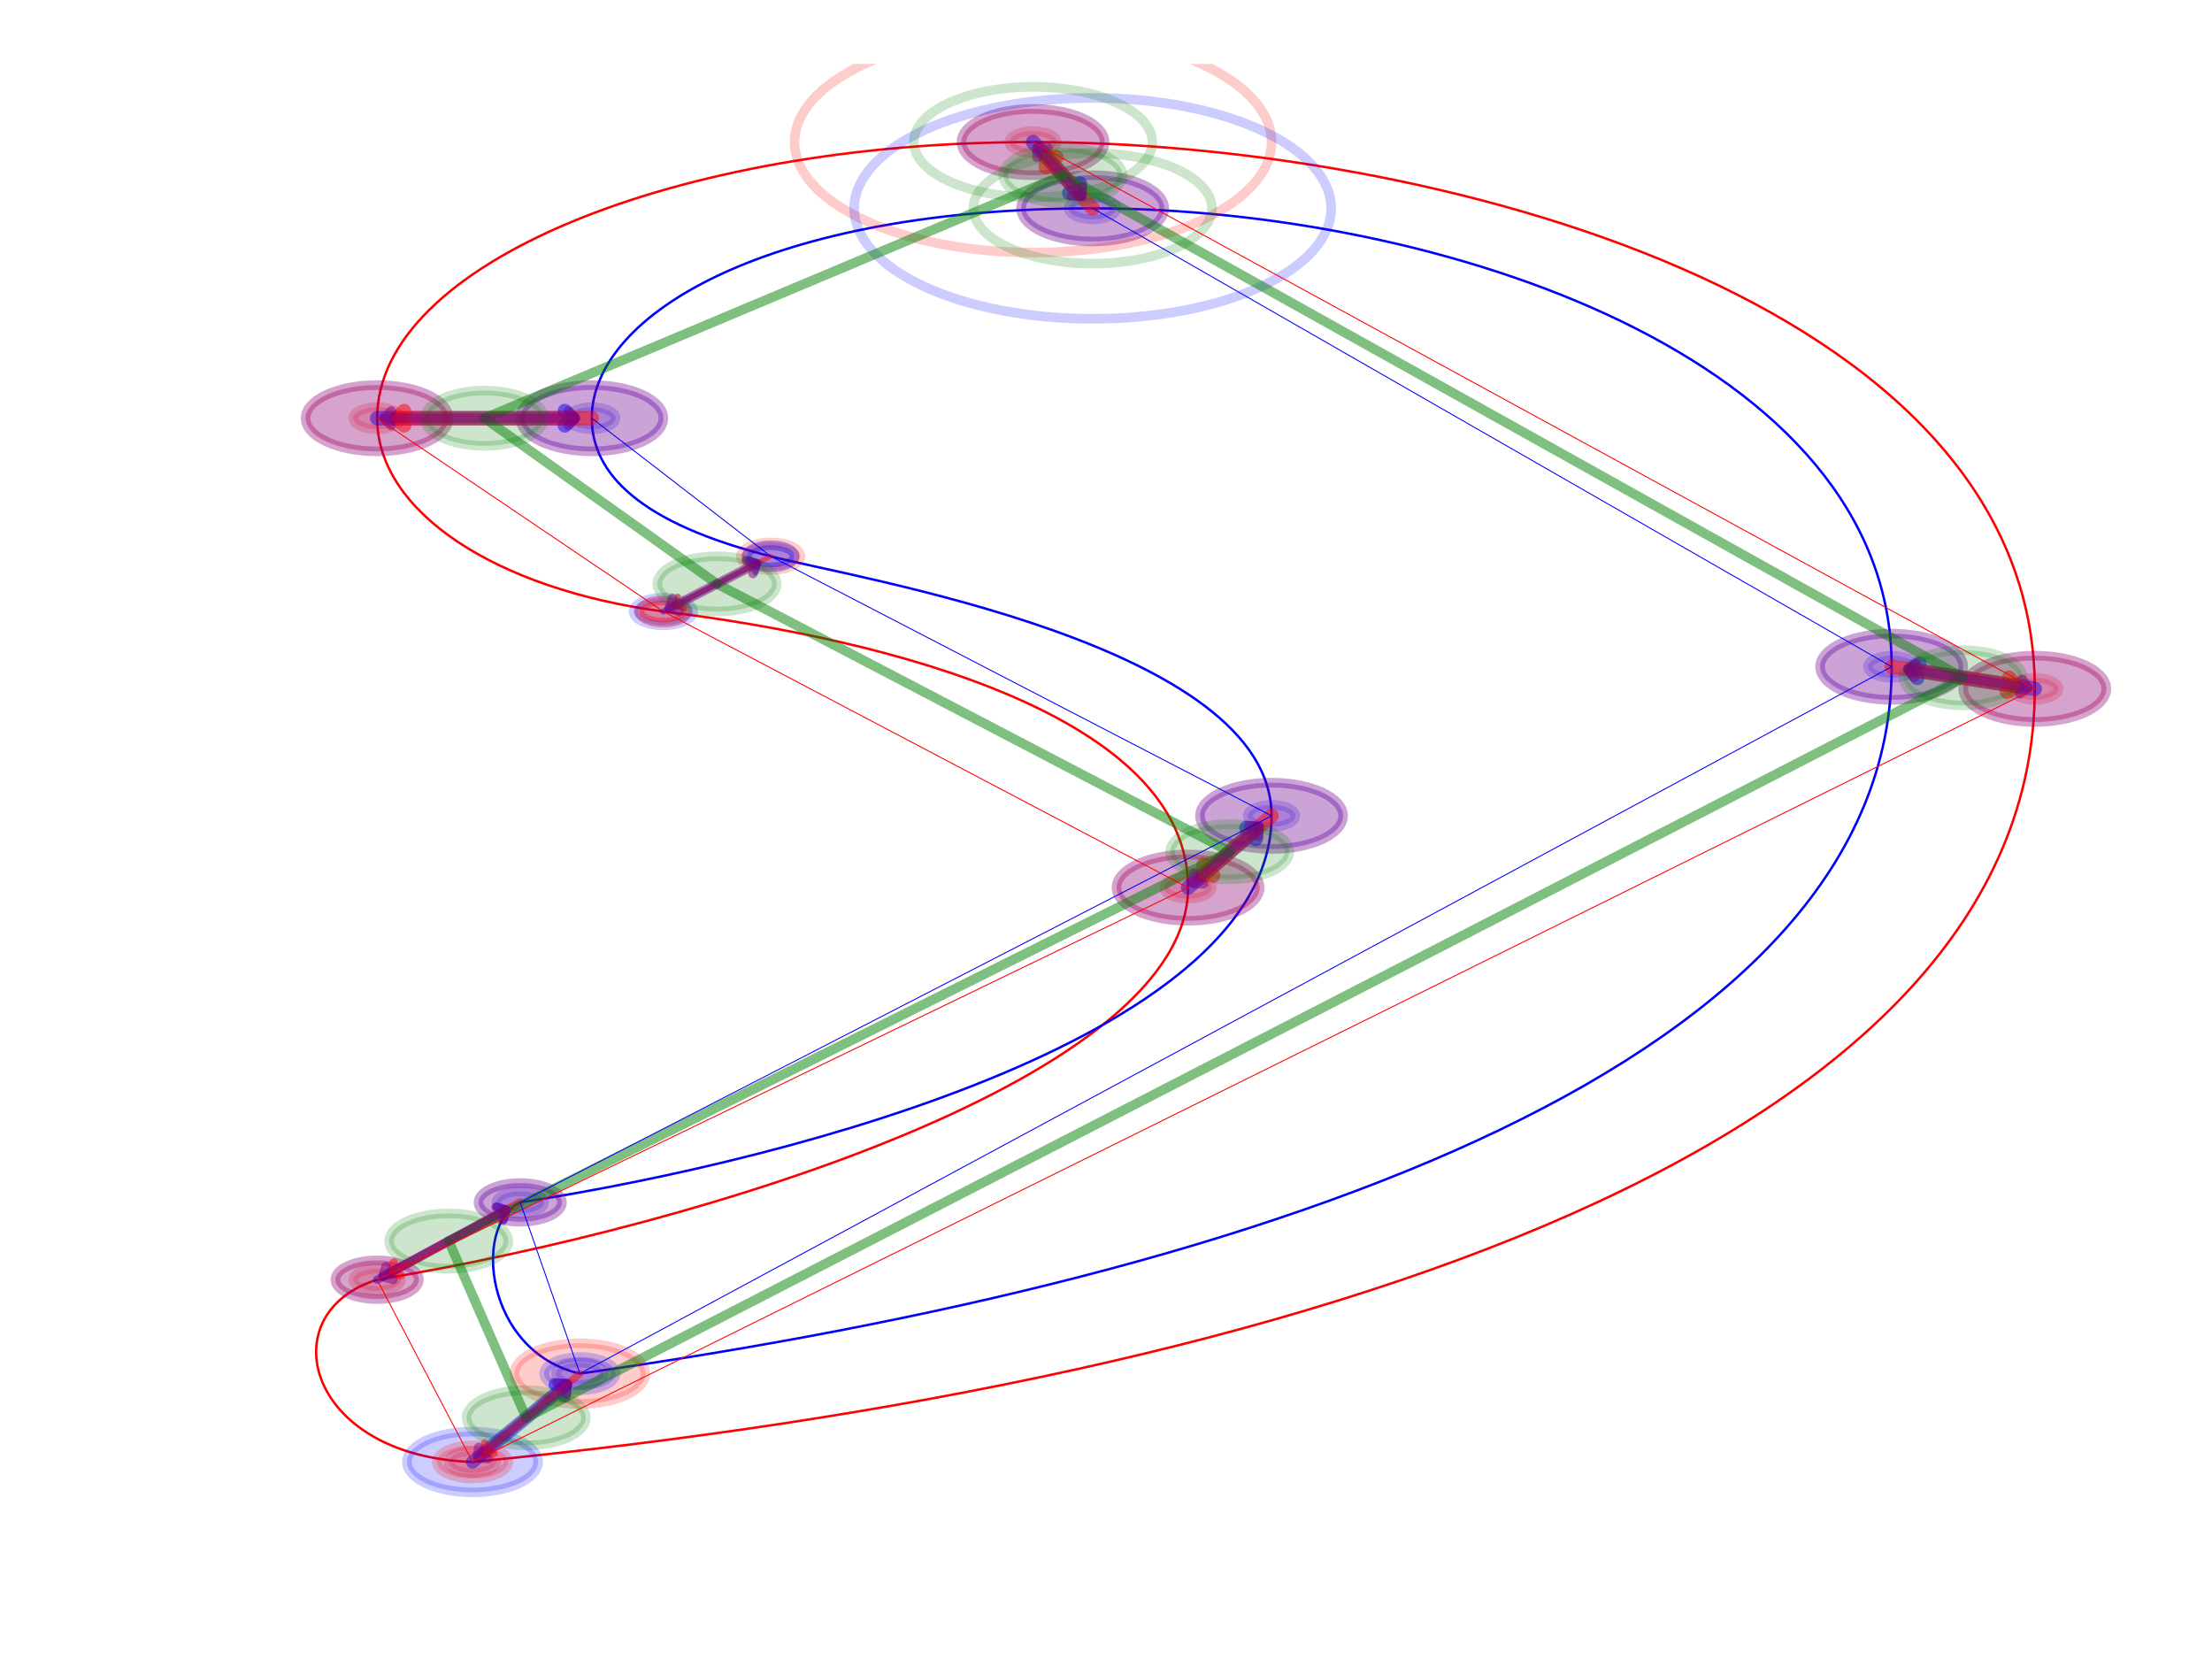 <?xml version="1.0" encoding="utf-8" standalone="no"?>
<!DOCTYPE svg PUBLIC "-//W3C//DTD SVG 1.1//EN"
  "http://www.w3.org/Graphics/SVG/1.1/DTD/svg11.dtd">
<!-- Created with matplotlib (http://matplotlib.org/) -->
<svg height="345.6pt" version="1.1" viewBox="0 0 460.8 345.6" width="460.8pt" xmlns="http://www.w3.org/2000/svg" xmlns:xlink="http://www.w3.org/1999/xlink">
 <defs>
  <style type="text/css">
*{stroke-linecap:butt;stroke-linejoin:round;}
  </style>
 </defs>
 <g id="figure_1">
  <g id="patch_1">
   <path d="M 0 345.6 
L 460.8 345.6 
L 460.8 0 
L 0 0 
z
" style="fill:#ffffff;"/>
  </g>
  <g id="axes_1">
   <g id="patch_2">
    <path clip-path="url(#pa47d037d42)" d="M 215.201 31.9 
C 216.519 31.9 217.783 31.657 218.715 31.226 
C 219.646 30.794 220.17 30.209 220.17 29.599 
C 220.17 28.988 219.646 28.403 218.715 27.972 
C 217.783 27.54 216.519 27.298 215.201 27.298 
C 213.884 27.298 212.62 27.54 211.688 27.972 
C 210.756 28.403 210.233 28.988 210.233 29.599 
C 210.233 30.209 210.756 30.794 211.688 31.226 
C 212.62 31.657 213.884 31.9 215.201 31.9 
z
" style="fill:#ff0000;opacity:0.2;stroke:#ff0000;stroke-linejoin:miter;stroke-width:2;"/>
   </g>
   <g id="patch_3">
    <path clip-path="url(#pa47d037d42)" d="M 423.879 145.793 
C 425.197 145.793 426.461 145.55 427.393 145.119 
C 428.325 144.687 428.848 144.102 428.848 143.492 
C 428.848 142.882 428.325 142.296 427.393 141.865 
C 426.461 141.433 425.197 141.191 423.879 141.191 
C 422.562 141.191 421.298 141.433 420.366 141.865 
C 419.434 142.296 418.911 142.882 418.911 143.492 
C 418.911 144.102 419.434 144.687 420.366 145.119 
C 421.298 145.55 422.562 145.793 423.879 145.793 
z
" style="fill:#ff0000;opacity:0.2;stroke:#ff0000;stroke-linejoin:miter;stroke-width:2;"/>
   </g>
   <g id="patch_4">
    <path clip-path="url(#pa47d037d42)" d="M 98.441 306.854 
C 99.759 306.854 101.022 306.612 101.954 306.18 
C 102.886 305.749 103.409 305.163 103.409 304.553 
C 103.409 303.943 102.886 303.358 101.954 302.926 
C 101.022 302.495 99.759 302.252 98.441 302.252 
C 97.123 302.252 95.859 302.495 94.928 302.926 
C 93.996 303.358 93.472 303.943 93.472 304.553 
C 93.472 305.163 93.996 305.749 94.928 306.18 
C 95.859 306.612 97.123 306.854 98.441 306.854 
z
" style="fill:#ff0000;opacity:0.2;stroke:#ff0000;stroke-linejoin:miter;stroke-width:2;"/>
   </g>
   <g id="patch_5">
    <path clip-path="url(#pa47d037d42)" d="M 78.567 268.89 
C 79.884 268.89 81.148 268.647 82.08 268.216 
C 83.012 267.784 83.535 267.199 83.535 266.589 
C 83.535 265.978 83.012 265.393 82.08 264.962 
C 81.148 264.53 79.884 264.288 78.567 264.288 
C 77.249 264.288 75.985 264.53 75.053 264.962 
C 74.122 265.393 73.598 265.978 73.598 266.589 
C 73.598 267.199 74.122 267.784 75.053 268.216 
C 75.985 268.647 77.249 268.89 78.567 268.89 
z
" style="fill:#ff0000;opacity:0.2;stroke:#ff0000;stroke-linejoin:miter;stroke-width:2;"/>
   </g>
   <g id="patch_6">
    <path clip-path="url(#pa47d037d42)" d="M 247.497 187.209 
C 248.814 187.209 250.078 186.966 251.01 186.535 
C 251.942 186.103 252.465 185.518 252.465 184.908 
C 252.465 184.297 251.942 183.712 251.01 183.281 
C 250.078 182.849 248.814 182.607 247.497 182.607 
C 246.179 182.607 244.915 182.849 243.983 183.281 
C 243.052 183.712 242.528 184.297 242.528 184.908 
C 242.528 185.518 243.052 186.103 243.983 186.535 
C 244.915 186.966 246.179 187.209 247.497 187.209 
z
" style="fill:#ff0000;opacity:0.2;stroke:#ff0000;stroke-linejoin:miter;stroke-width:2;"/>
   </g>
   <g id="patch_7">
    <path clip-path="url(#pa47d037d42)" d="M 138.189 129.687 
C 139.507 129.687 140.771 129.444 141.702 129.013 
C 142.634 128.581 143.158 127.996 143.158 127.386 
C 143.158 126.776 142.634 126.19 141.702 125.759 
C 140.771 125.327 139.507 125.085 138.189 125.085 
C 136.871 125.085 135.608 125.327 134.676 125.759 
C 133.744 126.19 133.221 126.776 133.221 127.386 
C 133.221 127.996 133.744 128.581 134.676 129.013 
C 135.608 129.444 136.871 129.687 138.189 129.687 
z
" style="fill:#ff0000;opacity:0.2;stroke:#ff0000;stroke-linejoin:miter;stroke-width:2;"/>
   </g>
   <g id="patch_8">
    <path clip-path="url(#pa47d037d42)" d="M 78.567 89.421 
C 79.884 89.421 81.148 89.179 82.08 88.747 
C 83.012 88.316 83.535 87.731 83.535 87.121 
C 83.535 86.51 83.012 85.925 82.08 85.494 
C 81.148 85.062 79.884 84.82 78.567 84.82 
C 77.249 84.82 75.985 85.062 75.053 85.494 
C 74.122 85.925 73.598 86.51 73.598 87.121 
C 73.598 87.731 74.122 88.316 75.053 88.747 
C 75.985 89.179 77.249 89.421 78.567 89.421 
z
" style="fill:#ff0000;opacity:0.2;stroke:#ff0000;stroke-linejoin:miter;stroke-width:2;"/>
   </g>
   <g id="patch_9">
    <path clip-path="url(#pa47d037d42)" d="M 227.623 45.705 
C 228.94 45.705 230.204 45.462 231.136 45.031 
C 232.068 44.599 232.591 44.014 232.591 43.404 
C 232.591 42.794 232.068 42.208 231.136 41.777 
C 230.204 41.345 228.94 41.103 227.623 41.103 
C 226.305 41.103 225.041 41.345 224.109 41.777 
C 223.178 42.208 222.654 42.794 222.654 43.404 
C 222.654 44.014 223.178 44.599 224.109 45.031 
C 225.041 45.462 226.305 45.705 227.623 45.705 
z
" style="fill:#0000ff;opacity:0.2;stroke:#0000ff;stroke-linejoin:miter;stroke-width:2;"/>
   </g>
   <g id="patch_10">
    <path clip-path="url(#pa47d037d42)" d="M 394.068 141.191 
C 395.386 141.191 396.65 140.949 397.582 140.517 
C 398.513 140.086 399.037 139.5 399.037 138.89 
C 399.037 138.28 398.513 137.695 397.582 137.263 
C 396.65 136.832 395.386 136.589 394.068 136.589 
C 392.751 136.589 391.487 136.832 390.555 137.263 
C 389.623 137.695 389.1 138.28 389.1 138.89 
C 389.1 139.5 389.623 140.086 390.555 140.517 
C 391.487 140.949 392.751 141.191 394.068 141.191 
z
" style="fill:#0000ff;opacity:0.2;stroke:#0000ff;stroke-linejoin:miter;stroke-width:2;"/>
   </g>
   <g id="patch_11">
    <path clip-path="url(#pa47d037d42)" d="M 120.799 288.447 
C 122.117 288.447 123.381 288.205 124.313 287.773 
C 125.244 287.342 125.768 286.756 125.768 286.146 
C 125.768 285.536 125.244 284.951 124.313 284.519 
C 123.381 284.088 122.117 283.845 120.799 283.845 
C 119.482 283.845 118.218 284.088 117.286 284.519 
C 116.354 284.951 115.831 285.536 115.831 286.146 
C 115.831 286.756 116.354 287.342 117.286 287.773 
C 118.218 288.205 119.482 288.447 120.799 288.447 
z
" style="fill:#0000ff;opacity:0.2;stroke:#0000ff;stroke-linejoin:miter;stroke-width:2;"/>
   </g>
   <g id="patch_12">
    <path clip-path="url(#pa47d037d42)" d="M 108.378 252.783 
C 109.696 252.783 110.959 252.541 111.891 252.11 
C 112.823 251.678 113.346 251.093 113.346 250.483 
C 113.346 249.872 112.823 249.287 111.891 248.856 
C 110.959 248.424 109.696 248.182 108.378 248.182 
C 107.06 248.182 105.796 248.424 104.865 248.856 
C 103.933 249.287 103.409 249.872 103.409 250.483 
C 103.409 251.093 103.933 251.678 104.865 252.11 
C 105.796 252.541 107.06 252.783 108.378 252.783 
z
" style="fill:#0000ff;opacity:0.2;stroke:#0000ff;stroke-linejoin:miter;stroke-width:2;"/>
   </g>
   <g id="patch_13">
    <path clip-path="url(#pa47d037d42)" d="M 264.887 172.253 
C 266.204 172.253 267.468 172.01 268.4 171.579 
C 269.332 171.147 269.855 170.562 269.855 169.952 
C 269.855 169.342 269.332 168.756 268.4 168.325 
C 267.468 167.894 266.204 167.651 264.887 167.651 
C 263.569 167.651 262.305 167.894 261.373 168.325 
C 260.442 168.756 259.918 169.342 259.918 169.952 
C 259.918 170.562 260.442 171.147 261.373 171.579 
C 262.305 172.01 263.569 172.253 264.887 172.253 
z
" style="fill:#0000ff;opacity:0.2;stroke:#0000ff;stroke-linejoin:miter;stroke-width:2;"/>
   </g>
   <g id="patch_14">
    <path clip-path="url(#pa47d037d42)" d="M 160.547 118.182 
C 161.865 118.182 163.129 117.94 164.061 117.508 
C 164.992 117.077 165.516 116.492 165.516 115.881 
C 165.516 115.271 164.992 114.686 164.061 114.254 
C 163.129 113.823 161.865 113.581 160.547 113.581 
C 159.23 113.581 157.966 113.823 157.034 114.254 
C 156.102 114.686 155.579 115.271 155.579 115.881 
C 155.579 116.492 156.102 117.077 157.034 117.508 
C 157.966 117.94 159.23 118.182 160.547 118.182 
z
" style="fill:#0000ff;opacity:0.2;stroke:#0000ff;stroke-linejoin:miter;stroke-width:2;"/>
   </g>
   <g id="patch_15">
    <path clip-path="url(#pa47d037d42)" d="M 123.283 89.421 
C 124.601 89.421 125.865 89.179 126.797 88.747 
C 127.729 88.316 128.252 87.731 128.252 87.121 
C 128.252 86.51 127.729 85.925 126.797 85.494 
C 125.865 85.062 124.601 84.82 123.283 84.82 
C 121.966 84.82 120.702 85.062 119.77 85.494 
C 118.838 85.925 118.315 86.51 118.315 87.121 
C 118.315 87.731 118.838 88.316 119.77 88.747 
C 120.702 89.179 121.966 89.421 123.283 89.421 
z
" style="fill:#0000ff;opacity:0.2;stroke:#0000ff;stroke-linejoin:miter;stroke-width:2;"/>
   </g>
   <g id="patch_16">
    <path clip-path="url(#pa47d037d42)" d="M 215.201 29.599 
C 297.182 29.599 423.879 61.811 423.879 143.492 
C 423.879 237.828 274.824 287.297 98.441 304.553 
C 63.661 303.403 56.208 273.491 78.567 266.589 
C 148.126 255.084 247.497 224.022 247.497 184.908 
C 247.497 149.244 185.39 133.138 138.189 127.386 
C 103.409 122.784 78.567 106.678 78.567 87.121 
C 78.567 54.908 140.673 29.599 215.201 29.599 
" style="fill:none;stroke:#ff0000;stroke-linejoin:miter;stroke-width:0.5;"/>
   </g>
   <g id="patch_17">
    <path clip-path="url(#pa47d037d42)" d="M 227.623 43.404 
C 299.666 43.404 394.068 74.466 394.068 138.89 
C 394.068 220.571 267.371 265.438 120.799 286.146 
C 100.925 281.544 98.441 255.084 108.378 250.483 
C 168 241.279 264.887 214.819 264.887 169.952 
C 264.887 134.288 177.937 120.483 160.547 115.881 
C 133.221 108.979 123.283 98.625 123.283 87.121 
C 123.283 65.262 160.547 43.404 227.623 43.404 
" style="fill:none;stroke:#0000ff;stroke-linejoin:miter;stroke-width:0.5;"/>
   </g>
   <g id="[&quot;g_s&quot;:1,&quot;g_t&quot;:1,&quot;coords&quot;:[[228.0, -745.0],[233.0, -757.0]],&quot;certainty&quot;:11]">
    <path clip-path="url(#pa47d037d42)" d="M 215.201 36.501 
C 219.154 36.501 222.946 35.774 225.741 34.48 
C 228.536 33.185 230.107 31.429 230.107 29.599 
C 230.107 27.768 228.536 26.012 225.741 24.718 
C 222.946 23.423 219.154 22.696 215.201 22.696 
C 211.248 22.696 207.457 23.423 204.661 24.718 
C 201.866 26.012 200.296 27.768 200.296 29.599 
C 200.296 31.429 201.866 33.185 204.661 34.48 
C 207.457 35.774 211.248 36.501 215.201 36.501 
z
" style="fill:#0000ff;opacity:0.2;stroke:#0000ff;stroke-linejoin:miter;stroke-width:2;"/>
   </g>
   <g id="[&quot;g_s&quot;:1,&quot;g_t&quot;:1,&quot;coords&quot;:[[233.0, -757.0],[228.0, -745.0]],&quot;certainty&quot;:11]">
    <path clip-path="url(#pa47d037d42)" d="M 227.623 50.307 
C 231.576 50.307 235.367 49.579 238.162 48.285 
C 240.958 46.99 242.528 45.235 242.528 43.404 
C 242.528 41.573 240.958 39.817 238.162 38.523 
C 235.367 37.229 231.576 36.501 227.623 36.501 
C 223.67 36.501 219.878 37.229 217.083 38.523 
C 214.288 39.817 212.717 41.573 212.717 43.404 
C 212.717 45.235 214.288 46.99 217.083 48.285 
C 219.878 49.579 223.67 50.307 227.623 50.307 
z
" style="fill:#ff0000;opacity:0.2;stroke:#ff0000;stroke-linejoin:miter;stroke-width:2;"/>
   </g>
   <g id="patch_18">
    <path d="M 215.201 29.599 
Q 220.743 35.758 224.866 40.341 
" style="fill:none;opacity:0.5;stroke:#0000ff;stroke-linecap:round;stroke-width:3;"/>
    <path d="M 224.978 38.222 
L 224.866 40.341 
L 222.748 40.229 
" style="fill:none;opacity:0.5;stroke:#0000ff;stroke-linecap:round;stroke-width:3;"/>
   </g>
   <g id="[&quot;g_s&quot;:2,&quot;g_t&quot;:2,&quot;coords&quot;:[[312.0, -844.0],[300.0, -840.0]],&quot;certainty&quot;:11]">
    <path clip-path="url(#pa47d037d42)" d="M 423.879 150.395 
C 427.832 150.395 431.624 149.667 434.419 148.373 
C 437.215 147.078 438.785 145.323 438.785 143.492 
C 438.785 141.661 437.215 139.905 434.419 138.611 
C 431.624 137.317 427.832 136.589 423.879 136.589 
C 419.926 136.589 416.135 137.317 413.34 138.611 
C 410.544 139.905 408.974 141.661 408.974 143.492 
C 408.974 145.323 410.544 147.078 413.34 148.373 
C 416.135 149.667 419.926 150.395 423.879 150.395 
z
" style="fill:#0000ff;opacity:0.2;stroke:#0000ff;stroke-linejoin:miter;stroke-width:2;"/>
   </g>
   <g id="[&quot;g_s&quot;:2,&quot;g_t&quot;:2,&quot;coords&quot;:[[300.0, -840.0],[312.0, -844.0]],&quot;certainty&quot;:11]">
    <path clip-path="url(#pa47d037d42)" d="M 394.068 145.793 
C 398.021 145.793 401.813 145.065 404.608 143.771 
C 407.403 142.477 408.974 140.721 408.974 138.89 
C 408.974 137.06 407.403 135.304 404.608 134.009 
C 401.813 132.715 398.021 131.988 394.068 131.988 
C 390.115 131.988 386.324 132.715 383.528 134.009 
C 380.733 135.304 379.163 137.06 379.163 138.89 
C 379.163 140.721 380.733 142.477 383.528 143.771 
C 386.324 145.065 390.115 145.793 394.068 145.793 
z
" style="fill:#ff0000;opacity:0.2;stroke:#ff0000;stroke-linejoin:miter;stroke-width:2;"/>
   </g>
   <g id="patch_19">
    <path d="M 423.879 143.492 
Q 409.962 141.344 398.141 139.519 
" style="fill:none;opacity:0.5;stroke:#0000ff;stroke-linecap:round;stroke-width:3;"/>
    <path d="M 399.394 141.23 
L 398.141 139.519 
L 399.852 138.265 
" style="fill:none;opacity:0.5;stroke:#0000ff;stroke-linecap:round;stroke-width:3;"/>
   </g>
   <g id="[&quot;g_s&quot;:3,&quot;g_t&quot;:3,&quot;coords&quot;:[[181.0, -984.0],[190.0, -968.0]],&quot;certainty&quot;:10]">
    <path clip-path="url(#pa47d037d42)" d="M 98.441 310.88 
C 102.064 310.88 105.54 310.214 108.102 309.027 
C 110.665 307.841 112.104 306.231 112.104 304.553 
C 112.104 302.875 110.665 301.265 108.102 300.079 
C 105.54 298.892 102.064 298.226 98.441 298.226 
C 94.817 298.226 91.342 298.892 88.779 300.079 
C 86.217 301.265 84.777 302.875 84.777 304.553 
C 84.777 306.231 86.217 307.841 88.779 309.027 
C 91.342 310.214 94.817 310.88 98.441 310.88 
z
" style="fill:#0000ff;opacity:0.2;stroke:#0000ff;stroke-linejoin:miter;stroke-width:2;"/>
   </g>
   <g id="[&quot;g_s&quot;:3,&quot;g_t&quot;:3,&quot;coords&quot;:[[190.0, -968.0],[181.0, -984.0]],&quot;certainty&quot;:10]">
    <path clip-path="url(#pa47d037d42)" d="M 120.799 292.473 
C 124.423 292.473 127.898 291.807 130.461 290.62 
C 133.023 289.434 134.463 287.824 134.463 286.146 
C 134.463 284.468 133.023 282.858 130.461 281.672 
C 127.898 280.485 124.423 279.819 120.799 279.819 
C 117.176 279.819 113.7 280.485 111.138 281.672 
C 108.575 282.858 107.136 284.468 107.136 286.146 
C 107.136 287.824 108.575 289.434 111.138 290.62 
C 113.7 291.807 117.176 292.473 120.799 292.473 
z
" style="fill:#ff0000;opacity:0.2;stroke:#ff0000;stroke-linejoin:miter;stroke-width:2;"/>
   </g>
   <g id="patch_20">
    <path d="M 98.441 304.553 
Q 108.849 295.984 117.756 288.652 
" style="fill:none;opacity:0.5;stroke:#0000ff;stroke-linecap:round;stroke-width:2.75;"/>
    <path d="M 115.645 288.447 
L 117.756 288.652 
L 117.551 290.763 
" style="fill:none;opacity:0.5;stroke:#0000ff;stroke-linecap:round;stroke-width:2.75;"/>
   </g>
   <g id="[&quot;g_s&quot;:4,&quot;g_t&quot;:4,&quot;coords&quot;:[[173.0, -951.0],[185.0, -937.0]],&quot;certainty&quot;:6]">
    <path clip-path="url(#pa47d037d42)" d="M 78.567 270.615 
C 80.873 270.615 83.084 270.191 84.715 269.436 
C 86.346 268.681 87.262 267.657 87.262 266.589 
C 87.262 265.521 86.346 264.497 84.715 263.741 
C 83.084 262.986 80.873 262.562 78.567 262.562 
C 76.261 262.562 74.049 262.986 72.418 263.741 
C 70.788 264.497 69.872 265.521 69.872 266.589 
C 69.872 267.657 70.788 268.681 72.418 269.436 
C 74.049 270.191 76.261 270.615 78.567 270.615 
z
" style="fill:#0000ff;opacity:0.2;stroke:#0000ff;stroke-linejoin:miter;stroke-width:2;"/>
   </g>
   <g id="[&quot;g_s&quot;:4,&quot;g_t&quot;:4,&quot;coords&quot;:[[185.0, -937.0],[173.0, -951.0]],&quot;certainty&quot;:6]">
    <path clip-path="url(#pa47d037d42)" d="M 108.378 254.509 
C 110.684 254.509 112.896 254.085 114.526 253.33 
C 116.157 252.575 117.073 251.55 117.073 250.483 
C 117.073 249.415 116.157 248.39 114.526 247.635 
C 112.896 246.88 110.684 246.456 108.378 246.456 
C 106.072 246.456 103.86 246.88 102.23 247.635 
C 100.599 248.39 99.683 249.415 99.683 250.483 
C 99.683 251.55 100.599 252.575 102.23 253.33 
C 103.86 254.085 106.072 254.509 108.378 254.509 
z
" style="fill:#ff0000;opacity:0.2;stroke:#ff0000;stroke-linejoin:miter;stroke-width:2;"/>
   </g>
   <g id="patch_21">
    <path d="M 78.567 266.589 
Q 92.593 259.01 105.532 252.02 
" style="fill:none;opacity:0.5;stroke:#0000ff;stroke-linecap:round;stroke-width:1.75;"/>
    <path d="M 103.499 251.414 
L 105.532 252.02 
L 104.925 254.053 
" style="fill:none;opacity:0.5;stroke:#0000ff;stroke-linecap:round;stroke-width:1.75;"/>
   </g>
   <g id="[&quot;g_s&quot;:5,&quot;g_t&quot;:5,&quot;coords&quot;:[[241.0, -880.0],[248.0, -867.0]],&quot;certainty&quot;:11]">
    <path clip-path="url(#pa47d037d42)" d="M 247.497 191.81 
C 251.45 191.81 255.241 191.083 258.037 189.789 
C 260.832 188.494 262.402 186.738 262.402 184.908 
C 262.402 183.077 260.832 181.321 258.037 180.027 
C 255.241 178.732 251.45 178.005 247.497 178.005 
C 243.544 178.005 239.752 178.732 236.957 180.027 
C 234.162 181.321 232.591 183.077 232.591 184.908 
C 232.591 186.738 234.162 188.494 236.957 189.789 
C 239.752 191.083 243.544 191.81 247.497 191.81 
z
" style="fill:#0000ff;opacity:0.2;stroke:#0000ff;stroke-linejoin:miter;stroke-width:2;"/>
   </g>
   <g id="[&quot;g_s&quot;:5,&quot;g_t&quot;:5,&quot;coords&quot;:[[248.0, -867.0],[241.0, -880.0]],&quot;certainty&quot;:11]">
    <path clip-path="url(#pa47d037d42)" d="M 264.887 176.855 
C 268.84 176.855 272.631 176.127 275.426 174.833 
C 278.222 173.538 279.792 171.783 279.792 169.952 
C 279.792 168.121 278.222 166.366 275.426 165.071 
C 272.631 163.777 268.84 163.049 264.887 163.049 
C 260.934 163.049 257.142 163.777 254.347 165.071 
C 251.552 166.366 249.981 168.121 249.981 169.952 
C 249.981 171.783 251.552 173.538 254.347 174.833 
C 257.142 176.127 260.934 176.855 264.887 176.855 
z
" style="fill:#ff0000;opacity:0.2;stroke:#ff0000;stroke-linejoin:miter;stroke-width:2;"/>
   </g>
   <g id="patch_22">
    <path d="M 247.497 184.908 
Q 255.433 178.082 261.76 172.641 
" style="fill:none;opacity:0.5;stroke:#0000ff;stroke-linecap:round;stroke-width:3;"/>
    <path d="M 259.645 172.481 
L 261.76 172.641 
L 261.601 174.756 
" style="fill:none;opacity:0.5;stroke:#0000ff;stroke-linecap:round;stroke-width:3;"/>
   </g>
   <g id="[&quot;g_s&quot;:6,&quot;g_t&quot;:6,&quot;coords&quot;:[[197.0, -830.0],[206.0, -820.0]],&quot;certainty&quot;:4]">
    <path clip-path="url(#pa47d037d42)" d="M 138.189 130.262 
C 139.836 130.262 141.416 129.959 142.581 129.42 
C 143.745 128.88 144.4 128.149 144.4 127.386 
C 144.4 126.623 143.745 125.891 142.581 125.352 
C 141.416 124.813 139.836 124.51 138.189 124.51 
C 136.542 124.51 134.962 124.813 133.797 125.352 
C 132.633 125.891 131.978 126.623 131.978 127.386 
C 131.978 128.149 132.633 128.88 133.797 129.42 
C 134.962 129.959 136.542 130.262 138.189 130.262 
z
" style="fill:#0000ff;opacity:0.2;stroke:#0000ff;stroke-linejoin:miter;stroke-width:2;"/>
   </g>
   <g id="[&quot;g_s&quot;:6,&quot;g_t&quot;:6,&quot;coords&quot;:[[206.0, -820.0],[197.0, -830.0]],&quot;certainty&quot;:4]">
    <path clip-path="url(#pa47d037d42)" d="M 160.547 118.758 
C 162.195 118.758 163.774 118.454 164.939 117.915 
C 166.104 117.376 166.758 116.644 166.758 115.881 
C 166.758 115.119 166.104 114.387 164.939 113.848 
C 163.774 113.308 162.195 113.005 160.547 113.005 
C 158.9 113.005 157.321 113.308 156.156 113.848 
C 154.991 114.387 154.337 115.119 154.337 115.881 
C 154.337 116.644 154.991 117.376 156.156 117.915 
C 157.321 118.454 158.9 118.758 160.547 118.758 
z
" style="fill:#ff0000;opacity:0.2;stroke:#ff0000;stroke-linejoin:miter;stroke-width:2;"/>
   </g>
   <g id="patch_23">
    <path d="M 138.189 127.386 
Q 148.48 122.091 157.985 117.2 
" style="fill:none;opacity:0.5;stroke:#0000ff;stroke-linecap:round;stroke-width:1.25;"/>
    <path d="M 155.965 116.553 
L 157.985 117.2 
L 157.337 119.22 
" style="fill:none;opacity:0.5;stroke:#0000ff;stroke-linecap:round;stroke-width:1.25;"/>
   </g>
   <g id="[&quot;g_s&quot;:7,&quot;g_t&quot;:7,&quot;coords&quot;:[[173.0, -795.0],[191.0, -795.0]],&quot;certainty&quot;:11]">
    <path clip-path="url(#pa47d037d42)" d="M 78.567 94.023 
C 82.52 94.023 86.311 93.296 89.107 92.001 
C 91.902 90.707 93.472 88.951 93.472 87.121 
C 93.472 85.29 91.902 83.534 89.107 82.24 
C 86.311 80.945 82.52 80.218 78.567 80.218 
C 74.614 80.218 70.822 80.945 68.027 82.24 
C 65.232 83.534 63.661 85.29 63.661 87.121 
C 63.661 88.951 65.232 90.707 68.027 92.001 
C 70.822 93.296 74.614 94.023 78.567 94.023 
z
" style="fill:#0000ff;opacity:0.2;stroke:#0000ff;stroke-linejoin:miter;stroke-width:2;"/>
   </g>
   <g id="[&quot;g_s&quot;:7,&quot;g_t&quot;:7,&quot;coords&quot;:[[191.0, -795.0],[173.0, -795.0]],&quot;certainty&quot;:11]">
    <path clip-path="url(#pa47d037d42)" d="M 123.283 94.023 
C 127.237 94.023 131.028 93.296 133.823 92.001 
C 136.619 90.707 138.189 88.951 138.189 87.121 
C 138.189 85.29 136.619 83.534 133.823 82.24 
C 131.028 80.945 127.237 80.218 123.283 80.218 
C 119.33 80.218 115.539 80.945 112.744 82.24 
C 109.948 83.534 108.378 85.29 108.378 87.121 
C 108.378 88.951 109.948 90.707 112.744 92.001 
C 115.539 93.296 119.33 94.023 123.283 94.023 
z
" style="fill:#ff0000;opacity:0.2;stroke:#ff0000;stroke-linejoin:miter;stroke-width:2;"/>
   </g>
   <g id="patch_24">
    <path d="M 78.567 87.121 
Q 99.925 87.121 119.162 87.121 
" style="fill:none;opacity:0.5;stroke:#0000ff;stroke-linecap:round;stroke-width:3;"/>
    <path d="M 117.662 85.621 
L 119.162 87.121 
L 117.662 88.621 
" style="fill:none;opacity:0.5;stroke:#0000ff;stroke-linecap:round;stroke-width:3;"/>
   </g>
   <g id="[&quot;g_s&quot;:1,&quot;g_t&quot;:1,&quot;coords&quot;:[[233.0, -757.0],[228.0, -745.0]],&quot;certainty&quot;:11]">
    <path clip-path="url(#pa47d037d42)" d="M 227.623 50.307 
C 231.576 50.307 235.367 49.579 238.162 48.285 
C 240.958 46.99 242.528 45.235 242.528 43.404 
C 242.528 41.573 240.958 39.817 238.162 38.523 
C 235.367 37.229 231.576 36.501 227.623 36.501 
C 223.67 36.501 219.878 37.229 217.083 38.523 
C 214.288 39.817 212.717 41.573 212.717 43.404 
C 212.717 45.235 214.288 46.99 217.083 48.285 
C 219.878 49.579 223.67 50.307 227.623 50.307 
z
" style="fill:#0000ff;opacity:0.2;stroke:#0000ff;stroke-linejoin:miter;stroke-width:2;"/>
   </g>
   <g id="[&quot;g_s&quot;:1,&quot;g_t&quot;:1,&quot;coords&quot;:[[228.0, -745.0],[233.0, -757.0]],&quot;certainty&quot;:11]">
    <path clip-path="url(#pa47d037d42)" d="M 215.201 36.501 
C 219.154 36.501 222.946 35.774 225.741 34.48 
C 228.536 33.185 230.107 31.429 230.107 29.599 
C 230.107 27.768 228.536 26.012 225.741 24.718 
C 222.946 23.423 219.154 22.696 215.201 22.696 
C 211.248 22.696 207.457 23.423 204.661 24.718 
C 201.866 26.012 200.296 27.768 200.296 29.599 
C 200.296 31.429 201.866 33.185 204.661 34.48 
C 207.457 35.774 211.248 36.501 215.201 36.501 
z
" style="fill:#ff0000;opacity:0.2;stroke:#ff0000;stroke-linejoin:miter;stroke-width:2;"/>
   </g>
   <g id="patch_25">
    <path d="M 227.623 43.404 
Q 222.081 37.244 217.958 32.662 
" style="fill:none;opacity:0.5;stroke:#ff0000;stroke-linecap:round;stroke-width:3;"/>
    <path d="M 217.846 34.78 
L 217.958 32.662 
L 220.076 32.774 
" style="fill:none;opacity:0.5;stroke:#ff0000;stroke-linecap:round;stroke-width:3;"/>
   </g>
   <g id="[&quot;g_s&quot;:2,&quot;g_t&quot;:2,&quot;coords&quot;:[[300.0, -840.0],[312.0, -844.0]],&quot;certainty&quot;:11]">
    <path clip-path="url(#pa47d037d42)" d="M 394.068 145.793 
C 398.021 145.793 401.813 145.065 404.608 143.771 
C 407.403 142.477 408.974 140.721 408.974 138.89 
C 408.974 137.06 407.403 135.304 404.608 134.009 
C 401.813 132.715 398.021 131.988 394.068 131.988 
C 390.115 131.988 386.324 132.715 383.528 134.009 
C 380.733 135.304 379.163 137.06 379.163 138.89 
C 379.163 140.721 380.733 142.477 383.528 143.771 
C 386.324 145.065 390.115 145.793 394.068 145.793 
z
" style="fill:#0000ff;opacity:0.2;stroke:#0000ff;stroke-linejoin:miter;stroke-width:2;"/>
   </g>
   <g id="[&quot;g_s&quot;:2,&quot;g_t&quot;:2,&quot;coords&quot;:[[312.0, -844.0],[300.0, -840.0]],&quot;certainty&quot;:11]">
    <path clip-path="url(#pa47d037d42)" d="M 423.879 150.395 
C 427.832 150.395 431.624 149.667 434.419 148.373 
C 437.215 147.078 438.785 145.323 438.785 143.492 
C 438.785 141.661 437.215 139.905 434.419 138.611 
C 431.624 137.317 427.832 136.589 423.879 136.589 
C 419.926 136.589 416.135 137.317 413.34 138.611 
C 410.544 139.905 408.974 141.661 408.974 143.492 
C 408.974 145.323 410.544 147.078 413.34 148.373 
C 416.135 149.667 419.926 150.395 423.879 150.395 
z
" style="fill:#ff0000;opacity:0.2;stroke:#ff0000;stroke-linejoin:miter;stroke-width:2;"/>
   </g>
   <g id="patch_26">
    <path d="M 394.068 138.89 
Q 407.986 141.039 419.807 142.863 
" style="fill:none;opacity:0.5;stroke:#ff0000;stroke-linecap:round;stroke-width:3;"/>
    <path d="M 418.553 141.152 
L 419.807 142.863 
L 418.096 144.117 
" style="fill:none;opacity:0.5;stroke:#ff0000;stroke-linecap:round;stroke-width:3;"/>
   </g>
   <g id="[&quot;g_s&quot;:3,&quot;g_t&quot;:3,&quot;coords&quot;:[[190.0, -968.0],[181.0, -984.0]],&quot;certainty&quot;:5]">
    <path clip-path="url(#pa47d037d42)" d="M 120.799 289.597 
C 122.776 289.597 124.672 289.234 126.069 288.587 
C 127.467 287.939 128.252 287.061 128.252 286.146 
C 128.252 285.231 127.467 284.353 126.069 283.706 
C 124.672 283.058 122.776 282.695 120.799 282.695 
C 118.823 282.695 116.927 283.058 115.529 283.706 
C 114.132 284.353 113.346 285.231 113.346 286.146 
C 113.346 287.061 114.132 287.939 115.529 288.587 
C 116.927 289.234 118.823 289.597 120.799 289.597 
z
" style="fill:#0000ff;opacity:0.2;stroke:#0000ff;stroke-linejoin:miter;stroke-width:2;"/>
   </g>
   <g id="[&quot;g_s&quot;:3,&quot;g_t&quot;:3,&quot;coords&quot;:[[181.0, -984.0],[190.0, -968.0]],&quot;certainty&quot;:5]">
    <path clip-path="url(#pa47d037d42)" d="M 98.441 308.004 
C 100.417 308.004 102.313 307.641 103.711 306.994 
C 105.108 306.346 105.894 305.468 105.894 304.553 
C 105.894 303.638 105.108 302.76 103.711 302.113 
C 102.313 301.465 100.417 301.102 98.441 301.102 
C 96.464 301.102 94.569 301.465 93.171 302.113 
C 91.773 302.76 90.988 303.638 90.988 304.553 
C 90.988 305.468 91.773 306.346 93.171 306.994 
C 94.569 307.641 96.464 308.004 98.441 308.004 
z
" style="fill:#ff0000;opacity:0.2;stroke:#ff0000;stroke-linejoin:miter;stroke-width:2;"/>
   </g>
   <g id="patch_27">
    <path d="M 120.799 286.146 
Q 110.391 294.715 100.802 302.609 
" style="fill:none;opacity:0.5;stroke:#ff0000;stroke-linecap:round;stroke-width:1.5;"/>
    <path d="M 102.913 302.814 
L 100.802 302.609 
L 101.006 300.498 
" style="fill:none;opacity:0.5;stroke:#ff0000;stroke-linecap:round;stroke-width:1.5;"/>
   </g>
   <g id="[&quot;g_s&quot;:4,&quot;g_t&quot;:4,&quot;coords&quot;:[[185.0, -937.0],[173.0, -951.0]],&quot;certainty&quot;:6]">
    <path clip-path="url(#pa47d037d42)" d="M 108.378 254.509 
C 110.684 254.509 112.896 254.085 114.526 253.33 
C 116.157 252.575 117.073 251.55 117.073 250.483 
C 117.073 249.415 116.157 248.39 114.526 247.635 
C 112.896 246.88 110.684 246.456 108.378 246.456 
C 106.072 246.456 103.86 246.88 102.23 247.635 
C 100.599 248.39 99.683 249.415 99.683 250.483 
C 99.683 251.55 100.599 252.575 102.23 253.33 
C 103.86 254.085 106.072 254.509 108.378 254.509 
z
" style="fill:#0000ff;opacity:0.2;stroke:#0000ff;stroke-linejoin:miter;stroke-width:2;"/>
   </g>
   <g id="[&quot;g_s&quot;:4,&quot;g_t&quot;:4,&quot;coords&quot;:[[173.0, -951.0],[185.0, -937.0]],&quot;certainty&quot;:6]">
    <path clip-path="url(#pa47d037d42)" d="M 78.567 270.615 
C 80.873 270.615 83.084 270.191 84.715 269.436 
C 86.346 268.681 87.262 267.657 87.262 266.589 
C 87.262 265.521 86.346 264.497 84.715 263.741 
C 83.084 262.986 80.873 262.562 78.567 262.562 
C 76.261 262.562 74.049 262.986 72.418 263.741 
C 70.788 264.497 69.872 265.521 69.872 266.589 
C 69.872 267.657 70.788 268.681 72.418 269.436 
C 74.049 270.191 76.261 270.615 78.567 270.615 
z
" style="fill:#ff0000;opacity:0.2;stroke:#ff0000;stroke-linejoin:miter;stroke-width:2;"/>
   </g>
   <g id="patch_28">
    <path d="M 108.378 250.483 
Q 94.351 258.061 81.413 265.051 
" style="fill:none;opacity:0.5;stroke:#ff0000;stroke-linecap:round;stroke-width:1.75;"/>
    <path d="M 83.446 265.658 
L 81.413 265.051 
L 82.02 263.018 
" style="fill:none;opacity:0.5;stroke:#ff0000;stroke-linecap:round;stroke-width:1.75;"/>
   </g>
   <g id="[&quot;g_s&quot;:5,&quot;g_t&quot;:5,&quot;coords&quot;:[[248.0, -867.0],[241.0, -880.0]],&quot;certainty&quot;:11]">
    <path clip-path="url(#pa47d037d42)" d="M 264.887 176.855 
C 268.84 176.855 272.631 176.127 275.426 174.833 
C 278.222 173.538 279.792 171.783 279.792 169.952 
C 279.792 168.121 278.222 166.366 275.426 165.071 
C 272.631 163.777 268.84 163.049 264.887 163.049 
C 260.934 163.049 257.142 163.777 254.347 165.071 
C 251.552 166.366 249.981 168.121 249.981 169.952 
C 249.981 171.783 251.552 173.538 254.347 174.833 
C 257.142 176.127 260.934 176.855 264.887 176.855 
z
" style="fill:#0000ff;opacity:0.2;stroke:#0000ff;stroke-linejoin:miter;stroke-width:2;"/>
   </g>
   <g id="[&quot;g_s&quot;:5,&quot;g_t&quot;:5,&quot;coords&quot;:[[241.0, -880.0],[248.0, -867.0]],&quot;certainty&quot;:11]">
    <path clip-path="url(#pa47d037d42)" d="M 247.497 191.81 
C 251.45 191.81 255.241 191.083 258.037 189.789 
C 260.832 188.494 262.402 186.738 262.402 184.908 
C 262.402 183.077 260.832 181.321 258.037 180.027 
C 255.241 178.732 251.45 178.005 247.497 178.005 
C 243.544 178.005 239.752 178.732 236.957 180.027 
C 234.162 181.321 232.591 183.077 232.591 184.908 
C 232.591 186.738 234.162 188.494 236.957 189.789 
C 239.752 191.083 243.544 191.81 247.497 191.81 
z
" style="fill:#ff0000;opacity:0.2;stroke:#ff0000;stroke-linejoin:miter;stroke-width:2;"/>
   </g>
   <g id="patch_29">
    <path d="M 264.887 169.952 
Q 256.951 176.777 250.623 182.219 
" style="fill:none;opacity:0.5;stroke:#ff0000;stroke-linecap:round;stroke-width:3;"/>
    <path d="M 252.738 182.378 
L 250.623 182.219 
L 250.782 180.104 
" style="fill:none;opacity:0.5;stroke:#ff0000;stroke-linecap:round;stroke-width:3;"/>
   </g>
   <g id="[&quot;g_s&quot;:6,&quot;g_t&quot;:6,&quot;coords&quot;:[[206.0, -820.0],[197.0, -830.0]],&quot;certainty&quot;:3]">
    <path clip-path="url(#pa47d037d42)" d="M 160.547 118.182 
C 161.865 118.182 163.129 117.94 164.061 117.508 
C 164.992 117.077 165.516 116.492 165.516 115.881 
C 165.516 115.271 164.992 114.686 164.061 114.254 
C 163.129 113.823 161.865 113.581 160.547 113.581 
C 159.23 113.581 157.966 113.823 157.034 114.254 
C 156.102 114.686 155.579 115.271 155.579 115.881 
C 155.579 116.492 156.102 117.077 157.034 117.508 
C 157.966 117.94 159.23 118.182 160.547 118.182 
z
" style="fill:#0000ff;opacity:0.2;stroke:#0000ff;stroke-linejoin:miter;stroke-width:2;"/>
   </g>
   <g id="[&quot;g_s&quot;:6,&quot;g_t&quot;:6,&quot;coords&quot;:[[197.0, -830.0],[206.0, -820.0]],&quot;certainty&quot;:3]">
    <path clip-path="url(#pa47d037d42)" d="M 138.189 129.687 
C 139.507 129.687 140.771 129.444 141.702 129.013 
C 142.634 128.581 143.158 127.996 143.158 127.386 
C 143.158 126.776 142.634 126.19 141.702 125.759 
C 140.771 125.327 139.507 125.085 138.189 125.085 
C 136.871 125.085 135.608 125.327 134.676 125.759 
C 133.744 126.19 133.221 126.776 133.221 127.386 
C 133.221 127.996 133.744 128.581 134.676 129.013 
C 135.608 129.444 136.871 129.687 138.189 129.687 
z
" style="fill:#ff0000;opacity:0.2;stroke:#ff0000;stroke-linejoin:miter;stroke-width:2;"/>
   </g>
   <g id="patch_30">
    <path d="M 160.547 115.881 
Q 150.257 121.177 140.595 126.148 
" style="fill:none;opacity:0.5;stroke:#ff0000;stroke-linecap:round;"/>
    <path d="M 142.615 126.796 
L 140.595 126.148 
L 141.242 124.128 
" style="fill:none;opacity:0.5;stroke:#ff0000;stroke-linecap:round;"/>
   </g>
   <g id="[&quot;g_s&quot;:7,&quot;g_t&quot;:7,&quot;coords&quot;:[[191.0, -795.0],[173.0, -795.0]],&quot;certainty&quot;:11]">
    <path clip-path="url(#pa47d037d42)" d="M 123.283 94.023 
C 127.237 94.023 131.028 93.296 133.823 92.001 
C 136.619 90.707 138.189 88.951 138.189 87.121 
C 138.189 85.29 136.619 83.534 133.823 82.24 
C 131.028 80.945 127.237 80.218 123.283 80.218 
C 119.33 80.218 115.539 80.945 112.744 82.24 
C 109.948 83.534 108.378 85.29 108.378 87.121 
C 108.378 88.951 109.948 90.707 112.744 92.001 
C 115.539 93.296 119.33 94.023 123.283 94.023 
z
" style="fill:#0000ff;opacity:0.2;stroke:#0000ff;stroke-linejoin:miter;stroke-width:2;"/>
   </g>
   <g id="[&quot;g_s&quot;:7,&quot;g_t&quot;:7,&quot;coords&quot;:[[173.0, -795.0],[191.0, -795.0]],&quot;certainty&quot;:11]">
    <path clip-path="url(#pa47d037d42)" d="M 78.567 94.023 
C 82.52 94.023 86.311 93.296 89.107 92.001 
C 91.902 90.707 93.472 88.951 93.472 87.121 
C 93.472 85.29 91.902 83.534 89.107 82.24 
C 86.311 80.945 82.52 80.218 78.567 80.218 
C 74.614 80.218 70.822 80.945 68.027 82.24 
C 65.232 83.534 63.661 85.29 63.661 87.121 
C 63.661 88.951 65.232 90.707 68.027 92.001 
C 70.822 93.296 74.614 94.023 78.567 94.023 
z
" style="fill:#ff0000;opacity:0.2;stroke:#ff0000;stroke-linejoin:miter;stroke-width:2;"/>
   </g>
   <g id="patch_31">
    <path d="M 123.283 87.121 
Q 101.925 87.121 82.689 87.121 
" style="fill:none;opacity:0.5;stroke:#ff0000;stroke-linecap:round;stroke-width:3;"/>
    <path d="M 84.189 88.621 
L 82.689 87.121 
L 84.189 85.621 
" style="fill:none;opacity:0.5;stroke:#ff0000;stroke-linecap:round;stroke-width:3;"/>
   </g>
   <g id="patch_32">
    <path clip-path="url(#pa47d037d42)" d="M 221.412 42.253 
C 224.706 42.253 227.866 41.647 230.195 40.569 
C 232.524 39.49 233.833 38.027 233.833 36.501 
C 233.833 34.976 232.524 33.513 230.195 32.434 
C 227.866 31.355 224.706 30.749 221.412 30.749 
C 218.118 30.749 214.958 31.355 212.629 32.434 
C 210.299 33.513 208.991 34.976 208.991 36.501 
C 208.991 38.027 210.299 39.49 212.629 40.569 
C 214.958 41.647 218.118 42.253 221.412 42.253 
z
" style="fill:#008000;opacity:0.2;stroke:#008000;stroke-linejoin:miter;stroke-width:2;"/>
   </g>
   <g id="patch_33">
    <path clip-path="url(#pa47d037d42)" d="M 408.974 146.943 
C 412.268 146.943 415.428 146.337 417.757 145.258 
C 420.086 144.18 421.395 142.717 421.395 141.191 
C 421.395 139.666 420.086 138.202 417.757 137.124 
C 415.428 136.045 412.268 135.439 408.974 135.439 
C 405.68 135.439 402.52 136.045 400.191 137.124 
C 397.861 138.202 396.553 139.666 396.553 141.191 
C 396.553 142.717 397.861 144.18 400.191 145.258 
C 402.52 146.337 405.68 146.943 408.974 146.943 
z
" style="fill:#008000;opacity:0.2;stroke:#008000;stroke-linejoin:miter;stroke-width:2;"/>
   </g>
   <g id="patch_34">
    <path clip-path="url(#pa47d037d42)" d="M 109.62 301.102 
C 112.914 301.102 116.074 300.496 118.403 299.417 
C 120.733 298.338 122.041 296.875 122.041 295.35 
C 122.041 293.824 120.733 292.361 118.403 291.282 
C 116.074 290.203 112.914 289.597 109.62 289.597 
C 106.326 289.597 103.166 290.203 100.837 291.282 
C 98.508 292.361 97.199 293.824 97.199 295.35 
C 97.199 296.875 98.508 298.338 100.837 299.417 
C 103.166 300.496 106.326 301.102 109.62 301.102 
z
" style="fill:#008000;opacity:0.2;stroke:#008000;stroke-linejoin:miter;stroke-width:2;"/>
   </g>
   <g id="patch_35">
    <path clip-path="url(#pa47d037d42)" d="M 93.472 264.288 
C 96.766 264.288 99.926 263.682 102.256 262.603 
C 104.585 261.524 105.894 260.061 105.894 258.536 
C 105.894 257.01 104.585 255.547 102.256 254.468 
C 99.926 253.39 96.766 252.783 93.472 252.783 
C 90.178 252.783 87.018 253.39 84.689 254.468 
C 82.36 255.547 81.051 257.01 81.051 258.536 
C 81.051 260.061 82.36 261.524 84.689 262.603 
C 87.018 263.682 90.178 264.288 93.472 264.288 
z
" style="fill:#008000;opacity:0.2;stroke:#008000;stroke-linejoin:miter;stroke-width:2;"/>
   </g>
   <g id="patch_36">
    <path clip-path="url(#pa47d037d42)" d="M 256.192 183.182 
C 259.486 183.182 262.646 182.576 264.975 181.497 
C 267.304 180.419 268.613 178.955 268.613 177.43 
C 268.613 175.904 267.304 174.441 264.975 173.362 
C 262.646 172.284 259.486 171.678 256.192 171.678 
C 252.897 171.678 249.738 172.284 247.408 173.362 
C 245.079 174.441 243.77 175.904 243.77 177.43 
C 243.77 178.955 245.079 180.419 247.408 181.497 
C 249.738 182.576 252.897 183.182 256.192 183.182 
z
" style="fill:#008000;opacity:0.2;stroke:#008000;stroke-linejoin:miter;stroke-width:2;"/>
   </g>
   <g id="patch_37">
    <path clip-path="url(#pa47d037d42)" d="M 149.368 127.386 
C 152.662 127.386 155.822 126.78 158.151 125.701 
C 160.481 124.622 161.79 123.159 161.79 121.634 
C 161.79 120.108 160.481 118.645 158.151 117.566 
C 155.822 116.488 152.662 115.881 149.368 115.881 
C 146.074 115.881 142.914 116.488 140.585 117.566 
C 138.256 118.645 136.947 120.108 136.947 121.634 
C 136.947 123.159 138.256 124.622 140.585 125.701 
C 142.914 126.78 146.074 127.386 149.368 127.386 
z
" style="fill:#008000;opacity:0.2;stroke:#008000;stroke-linejoin:miter;stroke-width:2;"/>
   </g>
   <g id="patch_38">
    <path clip-path="url(#pa47d037d42)" d="M 100.925 92.873 
C 104.219 92.873 107.379 92.267 109.708 91.188 
C 112.038 90.109 113.346 88.646 113.346 87.121 
C 113.346 85.595 112.038 84.132 109.708 83.053 
C 107.379 81.974 104.219 81.368 100.925 81.368 
C 97.631 81.368 94.471 81.974 92.142 83.053 
C 89.813 84.132 88.504 85.595 88.504 87.121 
C 88.504 88.646 89.813 90.109 92.142 91.188 
C 94.471 92.267 97.631 92.873 100.925 92.873 
z
" style="fill:#008000;opacity:0.2;stroke:#008000;stroke-linejoin:miter;stroke-width:2;"/>
   </g>
   <g id="patch_39">
    <path clip-path="url(#pa47d037d42)" d="M 215.201 52.607 
C 228.378 52.607 241.017 50.183 250.334 45.868 
C 259.651 41.554 264.887 35.701 264.887 29.599 
C 264.887 23.497 259.651 17.644 250.334 13.329 
C 241.017 9.014 228.378 6.59 215.201 6.59 
C 202.025 6.59 189.386 9.014 180.068 13.329 
C 170.751 17.644 165.516 23.497 165.516 29.599 
C 165.516 35.701 170.751 41.554 180.068 45.868 
C 189.386 50.183 202.025 52.607 215.201 52.607 
z
" style="fill:none;opacity:0.2;stroke:#ff0000;stroke-linejoin:miter;stroke-width:2;"/>
   </g>
   <g id="patch_40">
    <path clip-path="url(#pa47d037d42)" d="M 227.623 66.413 
C 240.799 66.413 253.438 63.988 262.755 59.674 
C 272.073 55.359 277.308 49.506 277.308 43.404 
C 277.308 37.302 272.073 31.449 262.755 27.134 
C 253.438 22.82 240.799 20.395 227.623 20.395 
C 214.446 20.395 201.807 22.82 192.49 27.134 
C 183.172 31.449 177.937 37.302 177.937 43.404 
C 177.937 49.506 183.172 55.359 192.49 59.674 
C 201.807 63.988 214.446 66.413 227.623 66.413 
z
" style="fill:none;opacity:0.2;stroke:#0000ff;stroke-linejoin:miter;stroke-width:2;"/>
   </g>
   <g id="patch_41">
    <path clip-path="url(#pa47d037d42)" d="M 215.201 41.103 
C 221.79 41.103 228.109 39.891 232.768 37.733 
C 237.426 35.576 240.044 32.65 240.044 29.599 
C 240.044 26.548 237.426 23.621 232.768 21.464 
C 228.109 19.306 221.79 18.094 215.201 18.094 
C 208.613 18.094 202.294 19.306 197.635 21.464 
C 192.976 23.621 190.359 26.548 190.359 29.599 
C 190.359 32.65 192.976 35.576 197.635 37.733 
C 202.294 39.891 208.613 41.103 215.201 41.103 
z
" style="fill:none;opacity:0.2;stroke:#008000;stroke-linejoin:miter;stroke-width:2;"/>
   </g>
   <g id="patch_42">
    <path clip-path="url(#pa47d037d42)" d="M 227.623 54.908 
C 234.211 54.908 240.53 53.696 245.189 51.539 
C 249.848 49.381 252.465 46.455 252.465 43.404 
C 252.465 40.353 249.848 37.426 245.189 35.269 
C 240.53 33.112 234.211 31.9 227.623 31.9 
C 221.034 31.9 214.715 33.112 210.056 35.269 
C 205.398 37.426 202.78 40.353 202.78 43.404 
C 202.78 46.455 205.398 49.381 210.056 51.539 
C 214.715 53.696 221.034 54.908 227.623 54.908 
z
" style="fill:none;opacity:0.2;stroke:#008000;stroke-linejoin:miter;stroke-width:2;"/>
   </g>
   <g id="patch_43">
    <path d="M 221.412 36.501 
Q 315.193 88.846 408.974 141.191 
" style="fill:none;opacity:0.5;stroke:#008000;stroke-linecap:round;stroke-width:2;"/>
   </g>
   <g id="patch_44">
    <path d="M 216.147 30.65 
Q 220.743 35.758 225.339 40.866 
" style="fill:none;opacity:0.5;stroke:#800080;stroke-linecap:round;stroke-width:2;"/>
    <path d="M 216.035 32.768 
L 216.147 30.65 
L 218.266 30.762 
" style="fill:none;opacity:0.5;stroke:#800080;stroke-linecap:round;stroke-width:2;"/>
    <path d="M 225.451 38.748 
L 225.339 40.866 
L 223.221 40.754 
" style="fill:none;opacity:0.5;stroke:#800080;stroke-linecap:round;stroke-width:2;"/>
   </g>
   <g id="patch_45">
    <path d="M 408.974 141.191 
Q 259.297 218.27 109.62 295.35 
" style="fill:none;opacity:0.5;stroke:#008000;stroke-linecap:round;stroke-width:2;"/>
   </g>
   <g id="patch_46">
    <path d="M 422.482 143.276 
Q 409.962 141.344 397.442 139.411 
" style="fill:none;opacity:0.5;stroke:#800080;stroke-linecap:round;stroke-width:2;"/>
    <path d="M 421.228 141.565 
L 422.482 143.276 
L 420.771 144.53 
" style="fill:none;opacity:0.5;stroke:#800080;stroke-linecap:round;stroke-width:2;"/>
    <path d="M 398.696 141.122 
L 397.442 139.411 
L 399.153 138.157 
" style="fill:none;opacity:0.5;stroke:#800080;stroke-linecap:round;stroke-width:2;"/>
   </g>
   <g id="patch_47">
    <path d="M 109.62 295.35 
Q 101.546 276.943 93.472 258.536 
" style="fill:none;opacity:0.5;stroke:#008000;stroke-linecap:round;stroke-width:2;"/>
   </g>
   <g id="patch_48">
    <path d="M 99.533 303.654 
Q 108.849 295.984 118.165 288.314 
" style="fill:none;opacity:0.5;stroke:#800080;stroke-linecap:round;stroke-width:2;"/>
    <path d="M 101.644 303.859 
L 99.533 303.654 
L 99.737 301.543 
" style="fill:none;opacity:0.5;stroke:#800080;stroke-linecap:round;stroke-width:2;"/>
    <path d="M 116.054 288.11 
L 118.165 288.314 
L 117.961 290.426 
" style="fill:none;opacity:0.5;stroke:#800080;stroke-linecap:round;stroke-width:2;"/>
   </g>
   <g id="patch_49">
    <path d="M 93.472 258.536 
Q 174.832 217.983 256.192 177.43 
" style="fill:none;opacity:0.5;stroke:#008000;stroke-linecap:round;stroke-width:2;"/>
   </g>
   <g id="patch_50">
    <path d="M 79.811 265.916 
Q 92.593 259.01 105.376 252.104 
" style="fill:none;opacity:0.5;stroke:#800080;stroke-linecap:round;stroke-width:2;"/>
    <path d="M 81.844 266.523 
L 79.811 265.916 
L 80.418 263.884 
" style="fill:none;opacity:0.5;stroke:#800080;stroke-linecap:round;stroke-width:2;"/>
    <path d="M 103.343 251.498 
L 105.376 252.104 
L 104.769 254.137 
" style="fill:none;opacity:0.5;stroke:#800080;stroke-linecap:round;stroke-width:2;"/>
   </g>
   <g id="patch_51">
    <path d="M 256.192 177.43 
Q 202.78 149.532 149.368 121.634 
" style="fill:none;opacity:0.5;stroke:#008000;stroke-linecap:round;stroke-width:2;"/>
   </g>
   <g id="patch_52">
    <path d="M 248.569 183.986 
Q 255.433 178.082 262.297 172.179 
" style="fill:none;opacity:0.5;stroke:#800080;stroke-linecap:round;stroke-width:2;"/>
    <path d="M 250.684 184.145 
L 248.569 183.986 
L 248.728 181.87 
" style="fill:none;opacity:0.5;stroke:#800080;stroke-linecap:round;stroke-width:2;"/>
    <path d="M 260.181 172.02 
L 262.297 172.179 
L 262.137 174.295 
" style="fill:none;opacity:0.5;stroke:#800080;stroke-linecap:round;stroke-width:2;"/>
   </g>
   <g id="patch_53">
    <path d="M 149.368 121.634 
Q 125.147 104.377 100.925 87.121 
" style="fill:none;opacity:0.5;stroke:#008000;stroke-linecap:round;stroke-width:2;"/>
   </g>
   <g id="patch_54">
    <path d="M 139.447 126.739 
Q 148.48 122.091 157.513 117.443 
" style="fill:none;opacity:0.5;stroke:#800080;stroke-linecap:round;stroke-width:2;"/>
    <path d="M 141.467 127.386 
L 139.447 126.739 
L 140.094 124.719 
" style="fill:none;opacity:0.5;stroke:#800080;stroke-linecap:round;stroke-width:2;"/>
    <path d="M 155.493 116.795 
L 157.513 117.443 
L 156.866 119.463 
" style="fill:none;opacity:0.5;stroke:#800080;stroke-linecap:round;stroke-width:2;"/>
   </g>
   <g id="patch_55">
    <path d="M 100.925 87.121 
Q 161.169 61.811 221.412 36.501 
" style="fill:none;opacity:0.5;stroke:#008000;stroke-linecap:round;stroke-width:2;"/>
   </g>
   <g id="patch_56">
    <path d="M 79.981 87.121 
Q 99.925 87.121 119.869 87.121 
" style="fill:none;opacity:0.5;stroke:#800080;stroke-linecap:round;stroke-width:2;"/>
    <path d="M 81.481 88.621 
L 79.981 87.121 
L 81.481 85.621 
" style="fill:none;opacity:0.5;stroke:#800080;stroke-linecap:round;stroke-width:2;"/>
    <path d="M 118.369 85.621 
L 119.869 87.121 
L 118.369 88.621 
" style="fill:none;opacity:0.5;stroke:#800080;stroke-linecap:round;stroke-width:2;"/>
   </g>
   <g id="line2d_1">
    <path clip-path="url(#pa47d037d42)" d="M 215.201 29.599 
L 423.879 143.492 
L 98.441 304.553 
L 78.567 266.589 
L 247.497 184.908 
L 138.189 127.386 
L 78.567 87.121 
" style="fill:none;stroke:#ff0000;stroke-linecap:square;stroke-width:0.2;"/>
   </g>
   <g id="line2d_2">
    <path clip-path="url(#pa47d037d42)" d="M 227.623 43.404 
L 394.068 138.89 
L 120.799 286.146 
L 108.378 250.483 
L 264.887 169.952 
L 160.547 115.881 
L 123.283 87.121 
" style="fill:none;stroke:#0000ff;stroke-linecap:square;stroke-width:0.2;"/>
   </g>
  </g>
 </g>
 <defs>
  <clipPath id="pa47d037d42">
   <rect height="307.512" width="409.904" x="37.576" y="13.32"/>
  </clipPath>
 </defs>
</svg>
